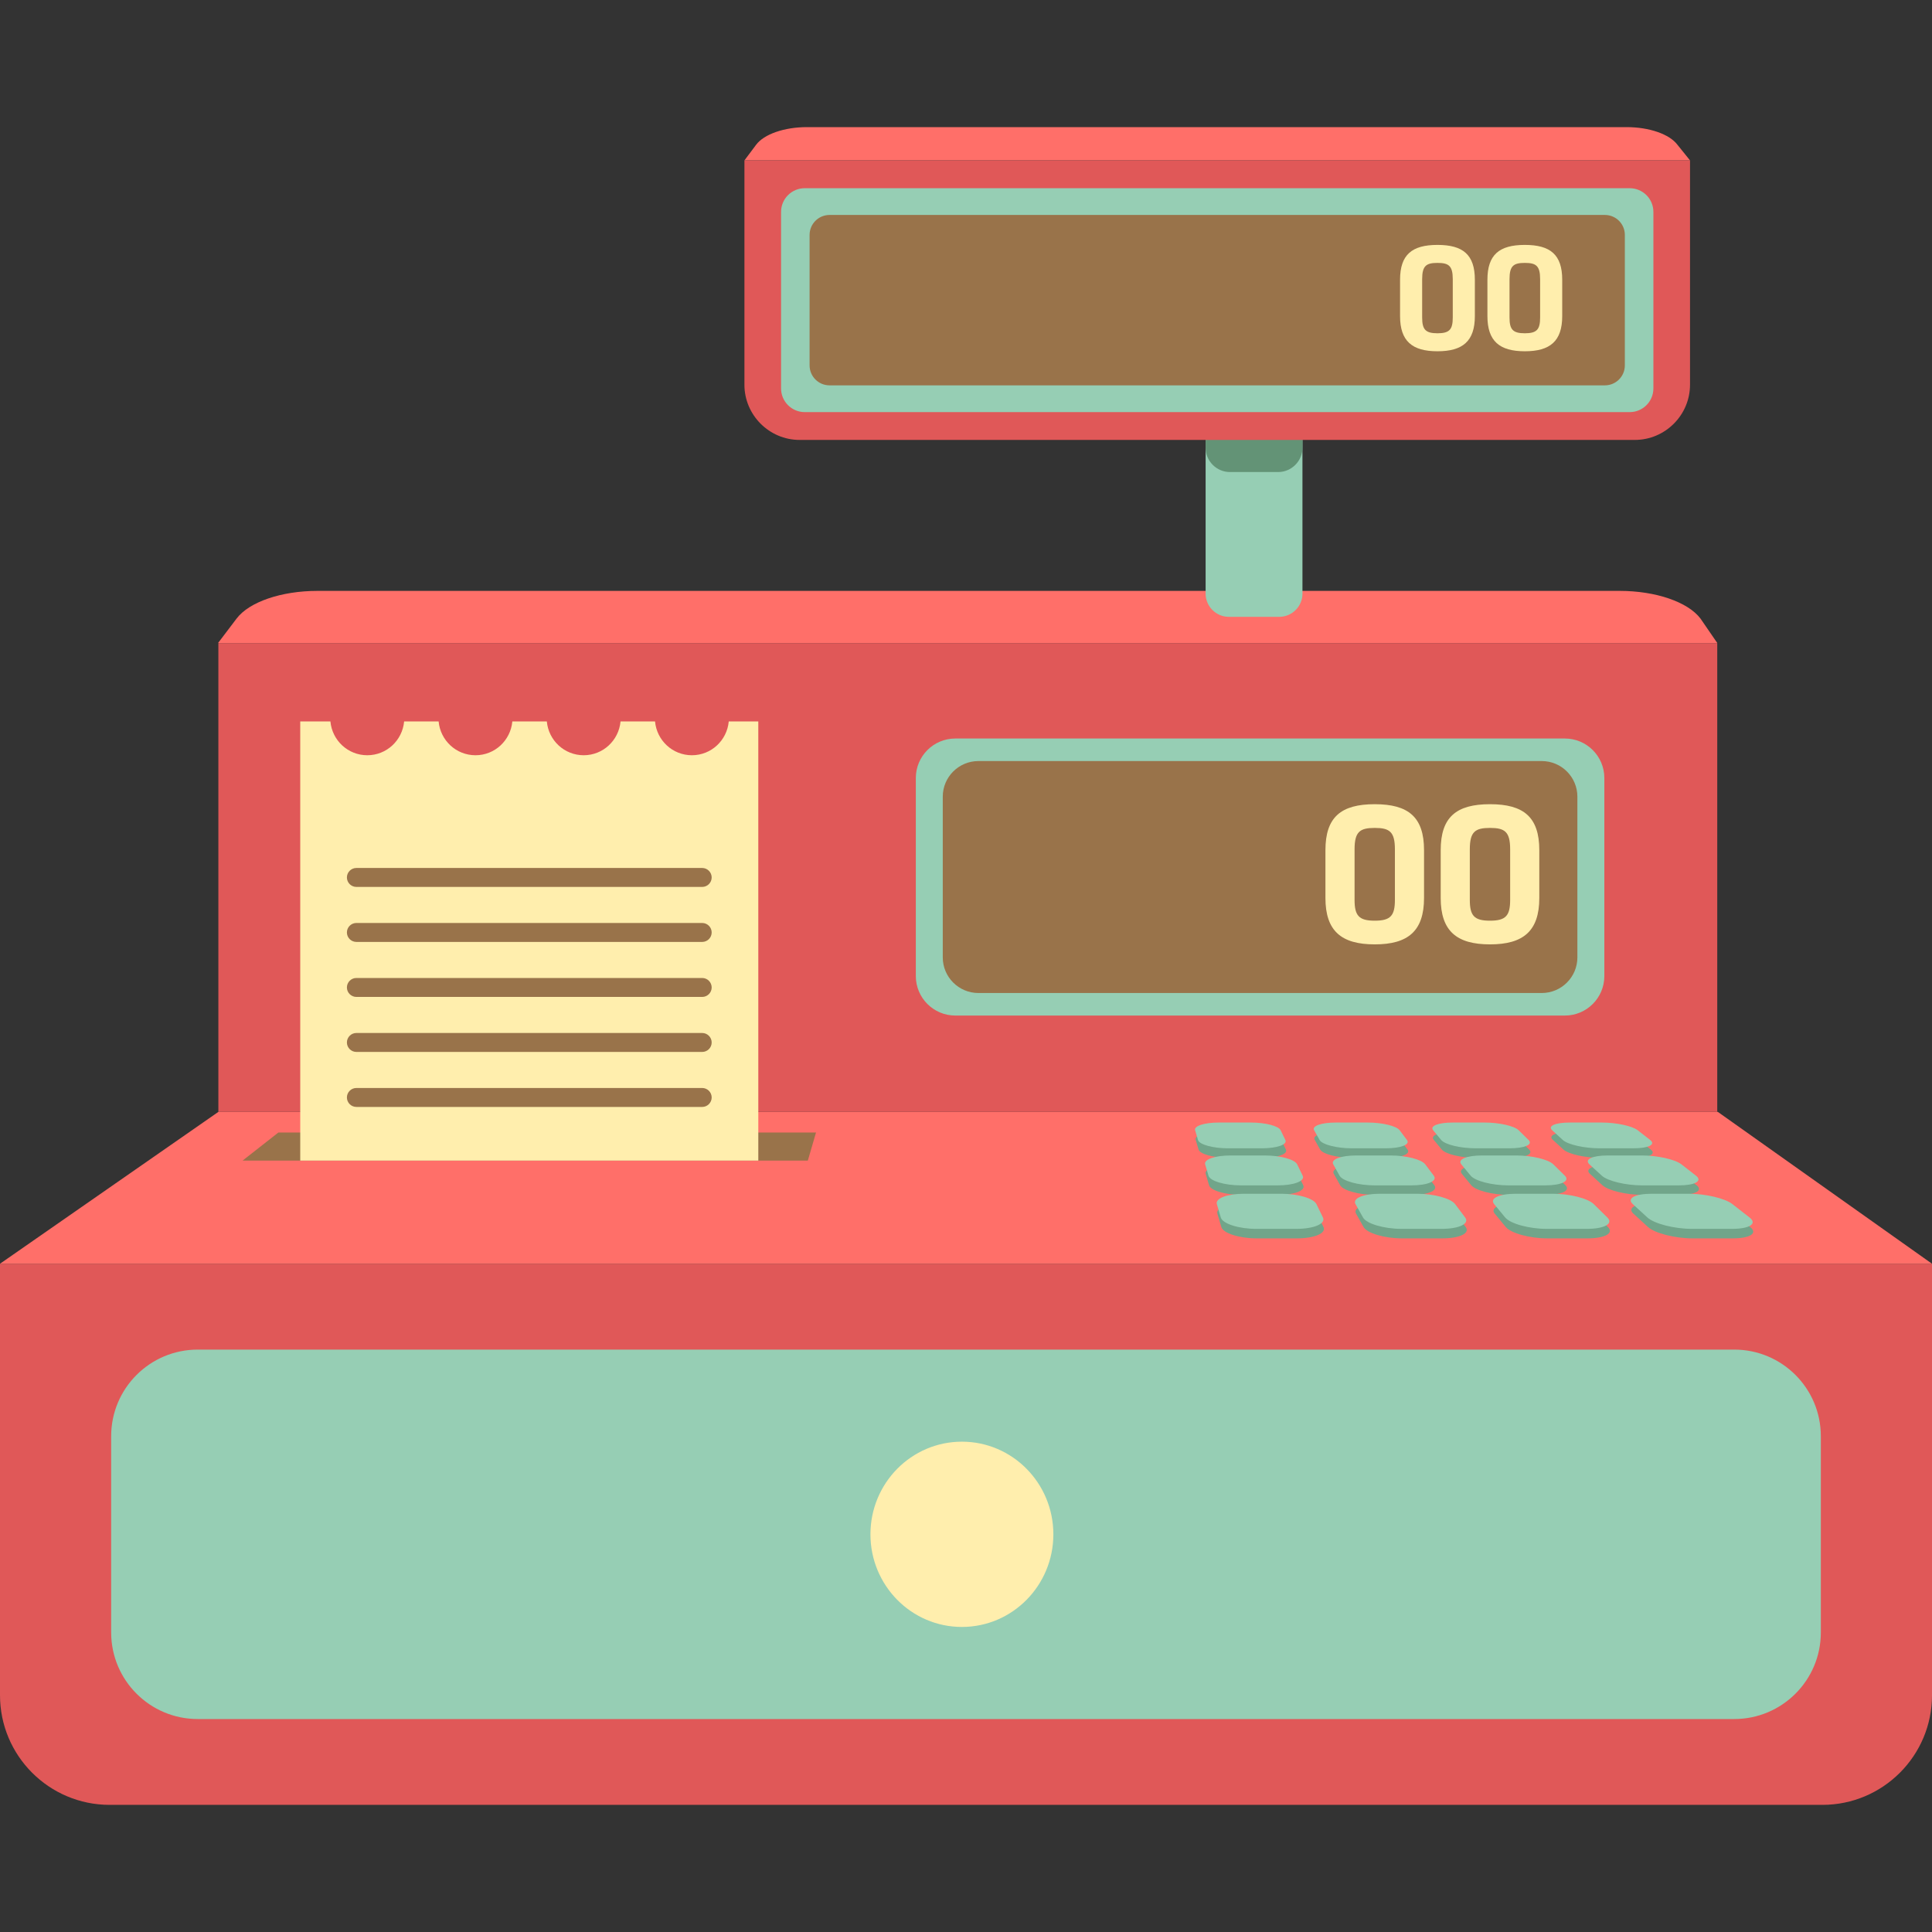 <?xml version="1.0" encoding="utf-8"?>
<!-- Generator: Adobe Illustrator 18.0.0, SVG Export Plug-In . SVG Version: 6.00 Build 0)  -->
<!DOCTYPE svg PUBLIC "-//W3C//DTD SVG 1.1//EN" "http://www.w3.org/Graphics/SVG/1.1/DTD/svg11.dtd">
<svg version="1.1" id="ecommerce_1_" xmlns="http://www.w3.org/2000/svg" xmlns:xlink="http://www.w3.org/1999/xlink" x="0px"
	 y="0px" viewBox="0 0 115 115" style="enable-background:new 0 0 115 115;" xml:space="preserve">
<rect x="0" y="0" width="115" height="115" fill="#333333" stroke="none"/>
<style type="text/css">
	.st0{fill:#FFEEAD;}
	.st1{fill:#C9B77D;}
	.st2{fill:#99734A;}
	.st3{fill:#FF6F69;}
	.st4{fill:#96CEB4;}
	.st5{fill:none;}
	.st6{fill:#AA9865;}
	.st7{fill:#71A58A;}
	.st8{fill:#FFCC5C;}
	.st9{fill:#825E3B;}
	.st10{fill:#639376;}
	.st11{fill:#E05858;}
	.st12{fill:#C1821E;}
	.st13{fill:#D6A041;}
	.st14{fill:#B28559;}
	.st15{fill:#BF4343;}
	.st16{fill:#D3C089;}
	.st17{fill:#7C5C3C;}
	.st18{fill:#FDCC5C;}
	.st19{fill:#FFFFFF;}
</style>
<g id="checkout_1_">
	<g>
		<g>
			<path class="st11" d="M0,75.223v25.681c0,3.606,2.923,6.529,6.529,6.529h101.943c3.606,0,6.529-2.923,6.529-6.529V75.223H0z"/>
		</g>
	</g>
	<g>
		<g>
			<path class="st4" d="M103.229,80.333H11.771c-2.846,0-5.154,2.308-5.154,5.154V97.17c0,2.846,2.308,5.154,5.154,5.154h91.458
				c2.846,0,5.154-2.308,5.154-5.154V85.487C108.383,82.64,106.075,80.333,103.229,80.333z"/>
		</g>
	</g>
	<g>
		<g>
			<ellipse class="st0" cx="57.256" cy="91.328" rx="5.444" ry="5.514"/>
		</g>
	</g>
	<g>
		<g>
			<g>
				<polygon class="st3" points="102.252,66.184 12.998,66.184 0,75.223 115,75.223 				"/>
			</g>
		</g>
		<g>
			<g>
				<g>
					<path class="st7" d="M76.259,67.84c-0.123-0.254-0.914-0.456-1.769-0.456h-1.907c-0.855,0-1.488,0.202-1.413,0.456l0.172,0.584
						c0.079,0.27,0.878,0.493,1.783,0.493h2.018c0.905,0,1.53-0.223,1.399-0.493L76.259,67.84z"/>
				</g>
			</g>
			<g>
				<g>
					<path class="st7" d="M83.781,68.425l-0.439-0.584c-0.191-0.254-1.035-0.456-1.89-0.456h-1.907
						c-0.855,0-1.434,0.202-1.292,0.456l0.327,0.584c0.151,0.27,1.01,0.493,1.914,0.493h2.018
						C83.418,68.918,83.984,68.695,83.781,68.425z"/>
				</g>
			</g>
			<g>
				<g>
					<path class="st7" d="M91.02,68.425l-0.594-0.584c-0.258-0.254-1.156-0.456-2.011-0.456h-1.907
						c-0.855,0-1.381,0.202-1.171,0.456l0.482,0.584c0.223,0.27,1.141,0.493,2.045,0.493h2.018
						C90.789,68.918,91.295,68.695,91.02,68.425z"/>
				</g>
			</g>
			<g>
				<g>
					<path class="st7" d="M98.26,68.425L97.51,67.84c-0.326-0.254-1.278-0.456-2.132-0.456h-1.907c-0.855,0-1.327,0.202-1.05,0.456
						l0.638,0.584c0.295,0.27,1.272,0.493,2.177,0.493h2.018C98.159,68.918,98.606,68.695,98.26,68.425z"/>
				</g>
			</g>
			<g>
				<g>
					<path class="st7" d="M77.573,70.55l-0.329-0.678c-0.142-0.294-1-0.528-1.919-0.528h-2.049c-0.919,0-1.595,0.234-1.508,0.528
						l0.199,0.678c0.092,0.314,0.96,0.574,1.937,0.574h2.179C77.059,71.125,77.725,70.865,77.573,70.55z"/>
				</g>
			</g>
			<g>
				<g>
					<path class="st7" d="M85.377,70.55l-0.509-0.678c-0.221-0.294-1.141-0.528-2.059-0.528h-2.049
						c-0.919,0-1.532,0.234-1.368,0.528l0.379,0.678c0.176,0.314,1.113,0.574,2.09,0.574h2.179
						C85.016,71.125,85.613,70.865,85.377,70.55z"/>
				</g>
			</g>
			<g>
				<g>
					<path class="st7" d="M93.181,70.55l-0.689-0.678c-0.299-0.294-1.281-0.528-2.2-0.528h-2.049c-0.919,0-1.47,0.234-1.228,0.528
						l0.56,0.678c0.259,0.314,1.266,0.574,2.243,0.574h2.179C92.973,71.125,93.501,70.865,93.181,70.55z"/>
				</g>
			</g>
			<g>
				<g>
					<path class="st7" d="M100.986,70.55l-0.869-0.678c-0.377-0.294-1.421-0.528-2.34-0.528h-2.049
						c-0.919,0-1.408,0.234-1.087,0.528l0.74,0.678c0.343,0.314,1.419,0.574,2.395,0.574h2.179
						C100.93,71.125,101.389,70.865,100.986,70.55z"/>
				</g>
			</g>
			<g>
				<g>
					<path class="st7" d="M78.778,73.036l-0.386-0.796c-0.167-0.344-1.104-0.617-2.097-0.617H74.08
						c-0.993,0-1.718,0.273-1.617,0.617l0.234,0.796c0.109,0.37,1.059,0.677,2.12,0.677h2.367
						C78.246,73.713,78.958,73.407,78.778,73.036z"/>
				</g>
			</g>
			<g>
				<g>
					<path class="st7" d="M87.243,73.036l-0.598-0.796c-0.258-0.344-1.268-0.617-2.261-0.617h-2.215
						c-0.993,0-1.645,0.273-1.452,0.617l0.446,0.796c0.207,0.37,1.239,0.677,2.3,0.677h2.367
						C86.891,73.713,87.521,73.407,87.243,73.036z"/>
				</g>
			</g>
			<g>
				<g>
					<path class="st7" d="M95.708,73.036l-0.809-0.796c-0.35-0.344-1.433-0.617-2.425-0.617h-2.215
						c-0.993,0-1.572,0.273-1.288,0.617l0.657,0.796c0.306,0.37,1.419,0.677,2.48,0.677h2.367
						C95.536,73.713,96.085,73.407,95.708,73.036z"/>
				</g>
			</g>
			<g>
				<g>
					<path class="st7" d="M104.174,73.036l-1.021-0.796c-0.441-0.344-1.597-0.617-2.59-0.617h-2.215c-0.993,0-1.5,0.273-1.124,0.617
						l0.869,0.796c0.404,0.37,1.599,0.677,2.66,0.677h2.367C104.181,73.713,104.648,73.407,104.174,73.036z"/>
				</g>
			</g>
		</g>
		<g>
			<g>
				<g>
					<path class="st4" d="M76.227,67.274c-0.123-0.254-0.914-0.456-1.769-0.456h-1.907c-0.855,0-1.488,0.202-1.413,0.456
						l0.172,0.584c0.079,0.27,0.878,0.493,1.783,0.493h2.018c0.905,0,1.53-0.223,1.399-0.493L76.227,67.274z"/>
				</g>
			</g>
			<g>
				<g>
					<path class="st4" d="M83.749,67.858l-0.439-0.584c-0.191-0.254-1.035-0.456-1.89-0.456h-1.907
						c-0.855,0-1.434,0.202-1.292,0.456l0.327,0.584c0.151,0.27,1.01,0.493,1.914,0.493h2.018
						C83.386,68.352,83.952,68.129,83.749,67.858z"/>
				</g>
			</g>
			<g>
				<g>
					<path class="st4" d="M90.988,67.858l-0.594-0.584c-0.258-0.254-1.156-0.456-2.011-0.456h-1.907
						c-0.855,0-1.381,0.202-1.171,0.456l0.482,0.584c0.223,0.27,1.141,0.493,2.045,0.493h2.018
						C90.756,68.352,91.263,68.129,90.988,67.858z"/>
				</g>
			</g>
			<g>
				<g>
					<path class="st4" d="M98.227,67.858l-0.749-0.584c-0.326-0.254-1.278-0.456-2.132-0.456h-1.907
						c-0.855,0-1.327,0.202-1.05,0.456l0.638,0.584c0.295,0.27,1.272,0.493,2.177,0.493h2.018
						C98.127,68.352,98.574,68.129,98.227,67.858z"/>
				</g>
			</g>
			<g>
				<g>
					<path class="st4" d="M77.541,69.984l-0.329-0.678c-0.142-0.294-1-0.528-1.919-0.528h-2.049c-0.919,0-1.595,0.234-1.508,0.528
						l0.199,0.678c0.092,0.314,0.961,0.574,1.937,0.574h2.179C77.027,70.558,77.693,70.299,77.541,69.984z"/>
				</g>
			</g>
			<g>
				<g>
					<path class="st4" d="M85.345,69.984l-0.509-0.678c-0.221-0.294-1.141-0.528-2.059-0.528h-2.049
						c-0.919,0-1.532,0.234-1.368,0.528l0.379,0.678c0.176,0.314,1.113,0.574,2.09,0.574h2.179
						C84.984,70.558,85.581,70.299,85.345,69.984z"/>
				</g>
			</g>
			<g>
				<g>
					<path class="st4" d="M93.149,69.984l-0.689-0.678c-0.299-0.294-1.281-0.528-2.2-0.528h-2.049c-0.919,0-1.47,0.234-1.228,0.528
						l0.56,0.678c0.26,0.314,1.266,0.574,2.242,0.574h2.179C92.941,70.558,93.469,70.299,93.149,69.984z"/>
				</g>
			</g>
			<g>
				<g>
					<path class="st4" d="M100.954,69.984l-0.869-0.678c-0.377-0.294-1.421-0.528-2.34-0.528h-2.049
						c-0.919,0-1.408,0.234-1.087,0.528l0.74,0.678c0.343,0.314,1.418,0.574,2.395,0.574h2.179
						C100.898,70.558,101.357,70.299,100.954,69.984z"/>
				</g>
			</g>
			<g>
				<g>
					<path class="st4" d="M78.746,72.47l-0.386-0.796c-0.167-0.344-1.104-0.617-2.097-0.617h-2.215
						c-0.993,0-1.718,0.273-1.616,0.617l0.234,0.796c0.109,0.37,1.059,0.677,2.12,0.677h2.368
						C78.214,73.147,78.925,72.84,78.746,72.47z"/>
				</g>
			</g>
			<g>
				<g>
					<path class="st4" d="M87.211,72.47l-0.597-0.796c-0.258-0.344-1.268-0.617-2.261-0.617h-2.215
						c-0.993,0-1.645,0.273-1.452,0.617l0.446,0.796c0.207,0.37,1.239,0.677,2.3,0.677h2.367
						C86.859,73.147,87.489,72.84,87.211,72.47z"/>
				</g>
			</g>
			<g>
				<g>
					<path class="st4" d="M95.676,72.47l-0.809-0.796c-0.35-0.344-1.433-0.617-2.426-0.617h-2.215c-0.993,0-1.572,0.273-1.288,0.617
						l0.657,0.796c0.306,0.37,1.419,0.677,2.48,0.677h2.367C95.504,73.147,96.052,72.84,95.676,72.47z"/>
				</g>
			</g>
			<g>
				<g>
					<path class="st4" d="M104.141,72.47l-1.021-0.796c-0.441-0.344-1.597-0.617-2.59-0.617h-2.215c-0.993,0-1.5,0.273-1.124,0.617
						l0.869,0.796c0.404,0.37,1.599,0.677,2.66,0.677h2.367C104.149,73.147,104.616,72.84,104.141,72.47z"/>
				</g>
			</g>
		</g>
		<g>
			<g>
				<polygon class="st2" points="16.569,67.412 14.438,69.084 48.085,69.084 48.572,67.412 				"/>
			</g>
		</g>
	</g>
	<g>
		<g>
			<rect x="12.998" y="38.279" class="st11" width="89.219" height="27.905"/>
		</g>
	</g>
	<g>
		<g>
			<path class="st3" d="M101.219,36.819c-0.75-0.99-2.667-1.647-4.81-1.647H18.893c-2.142,0-4.06,0.656-4.81,1.647l-1.101,1.453
				h89.235L101.219,36.819z"/>
		</g>
	</g>
	<g>
		<g>
			<path class="st3" d="M99.849,8.619c-0.472-0.633-1.679-1.052-3.027-1.052h-48.79c-1.348,0-2.555,0.419-3.027,1.052l-0.693,0.928
				h56.285L99.849,8.619z"/>
		</g>
	</g>
	<g>
		<g>
			<path class="st4" d="M93.145,43.959h-36.28c-1.299,0-2.352,1.053-2.352,2.352v11.787c0,1.299,1.053,2.352,2.352,2.352h36.28
				c1.299,0,2.352-1.053,2.352-2.352V46.311C95.497,45.012,94.444,43.959,93.145,43.959z"/>
		</g>
	</g>
	<g>
		<g>
			<path class="st2" d="M91.771,45.301H58.239c-1.172,0-2.122,0.95-2.122,2.122v9.563c0,1.172,0.95,2.122,2.122,2.122h33.531
				c1.172,0,2.122-0.95,2.122-2.122v-9.563C93.892,46.251,92.942,45.301,91.771,45.301z"/>
		</g>
	</g>
	<g>
		<g>
			<path class="st0" d="M43.378,42.942c-0.103,1.127-1.04,2.013-2.194,2.013c-1.154,0-2.091-0.886-2.194-2.013h-2.053
				c-0.103,1.127-1.04,2.013-2.194,2.013c-1.154,0-2.091-0.886-2.194-2.013h-2.053c-0.103,1.127-1.04,2.013-2.194,2.013
				c-1.154,0-2.091-0.886-2.194-2.013h-2.053c-0.103,1.127-1.04,2.013-2.194,2.013s-2.091-0.886-2.194-2.013h-1.796v26.142h27.266
				V42.942H43.378z"/>
		</g>
	</g>
	<g>
		<g>
			<path class="st2" d="M41.797,51.665H21.213c-0.31,0-0.564,0.254-0.564,0.564c0,0.31,0.254,0.564,0.564,0.564h20.585
				c0.31,0,0.564-0.254,0.564-0.564C42.361,51.919,42.107,51.665,41.797,51.665z"/>
		</g>
	</g>
	<g>
		<g>
			<path class="st2" d="M41.797,54.939H21.213c-0.31,0-0.564,0.254-0.564,0.564c0,0.31,0.254,0.564,0.564,0.564h20.585
				c0.31,0,0.564-0.254,0.564-0.564C42.361,55.193,42.107,54.939,41.797,54.939z"/>
		</g>
	</g>
	<g>
		<g>
			<path class="st2" d="M41.797,58.213H21.213c-0.31,0-0.564,0.254-0.564,0.564c0,0.31,0.254,0.564,0.564,0.564h20.585
				c0.31,0,0.564-0.254,0.564-0.564C42.361,58.467,42.107,58.213,41.797,58.213z"/>
		</g>
	</g>
	<g>
		<g>
			<path class="st2" d="M41.797,61.487H21.213c-0.31,0-0.564,0.254-0.564,0.564c0,0.31,0.254,0.564,0.564,0.564h20.585
				c0.31,0,0.564-0.254,0.564-0.564C42.361,61.741,42.107,61.487,41.797,61.487z"/>
		</g>
	</g>
	<g>
		<g>
			<path class="st2" d="M41.797,64.761H21.213c-0.31,0-0.564,0.254-0.564,0.564s0.254,0.564,0.564,0.564h20.585
				c0.31,0,0.564-0.254,0.564-0.564S42.107,64.761,41.797,64.761z"/>
		</g>
	</g>
	<g>
		<g>
			<g>
				<path class="st0" d="M81.83,47.869c-2.007,0-2.935,0.768-2.935,2.736v2.847c0,1.969,0.954,2.761,2.935,2.761
					c1.98,0,2.934-0.792,2.934-2.761v-2.847C84.764,48.637,83.835,47.869,81.83,47.869z M83.03,53.564
					c0,0.942-0.259,1.239-1.2,1.239c-0.942,0-1.201-0.297-1.201-1.239v-3.009c0-1.052,0.321-1.274,1.201-1.274
					c0.879,0,1.2,0.223,1.2,1.274V53.564z"/>
			</g>
		</g>
		<g>
			<g>
				<path class="st0" d="M88.691,47.869c-2.007,0-2.935,0.768-2.935,2.736v2.847c0,1.969,0.954,2.761,2.935,2.761
					c1.98,0,2.934-0.792,2.934-2.761v-2.847C91.624,48.637,90.696,47.869,88.691,47.869z M89.89,53.564
					c0,0.942-0.259,1.239-1.2,1.239c-0.942,0-1.201-0.297-1.201-1.239v-3.009c0-1.052,0.321-1.274,1.201-1.274
					c0.879,0,1.2,0.223,1.2,1.274V53.564z"/>
			</g>
		</g>
	</g>
	<g>
		<g>
			<path class="st4" d="M75.206,23.05h-1.121c-1.277,0-2.322,1.045-2.322,2.322v9.964c0,0.759,0.621,1.38,1.38,1.38h3.004
				c0.759,0,1.38-0.621,1.38-1.38v-9.964C77.527,24.095,76.483,23.05,75.206,23.05z"/>
		</g>
	</g>
	<g>
		<g>
			<path class="st10" d="M76.079,22.781h-2.868c-0.797,0-1.448,0.652-1.448,1.448v2.421c0,0.797,0.652,1.448,1.448,1.448h2.868
				c0.797,0,1.448-0.652,1.448-1.448v-2.421C77.527,23.432,76.876,22.781,76.079,22.781z"/>
		</g>
	</g>
	<g>
		<g>
			<path class="st11" d="M44.311,9.547v13.354c0,1.807,1.478,3.285,3.285,3.285h49.715c1.807,0,3.285-1.478,3.285-3.285V9.547
				H44.311z"/>
		</g>
	</g>
	<g>
		<g>
			<path class="st4" d="M97.007,11.203H47.901c-0.778,0-1.409,0.631-1.409,1.409v10.51c0,0.778,0.631,1.409,1.409,1.409h49.106
				c0.778,0,1.409-0.631,1.409-1.409v-10.51C98.416,11.834,97.785,11.203,97.007,11.203z"/>
		</g>
	</g>
	<g>
		<g>
			<path class="st2" d="M95.529,12.795H49.378c-0.656,0-1.188,0.532-1.188,1.188v7.767c0,0.656,0.532,1.188,1.188,1.188h46.151
				c0.656,0,1.188-0.532,1.188-1.188v-7.767C96.717,13.327,96.185,12.795,95.529,12.795z"/>
		</g>
	</g>
	<g>
		<g>
			<g>
				<path class="st0" d="M85.564,14.578c-1.522,0-2.227,0.583-2.227,2.076v2.161c0,1.493,0.723,2.094,2.227,2.094
					c1.502,0,2.225-0.601,2.225-2.094v-2.161C87.789,15.161,87.085,14.578,85.564,14.578z M86.474,18.899
					c0,0.714-0.196,0.939-0.91,0.939c-0.714,0-0.912-0.225-0.912-0.939v-2.282c0-0.799,0.244-0.968,0.912-0.968
					c0.667,0,0.91,0.169,0.91,0.968V18.899z"/>
			</g>
		</g>
		<g>
			<g>
				<path class="st0" d="M90.764,14.578c-1.522,0-2.227,0.583-2.227,2.076v2.161c0,1.493,0.723,2.094,2.227,2.094
					c1.502,0,2.225-0.601,2.225-2.094v-2.161C92.989,15.161,92.285,14.578,90.764,14.578z M91.674,18.899
					c0,0.714-0.196,0.939-0.91,0.939c-0.714,0-0.912-0.225-0.912-0.939v-2.282c0-0.799,0.244-0.968,0.912-0.968
					c0.667,0,0.91,0.169,0.91,0.968V18.899z"/>
			</g>
		</g>
	</g>
</g>
</svg>
